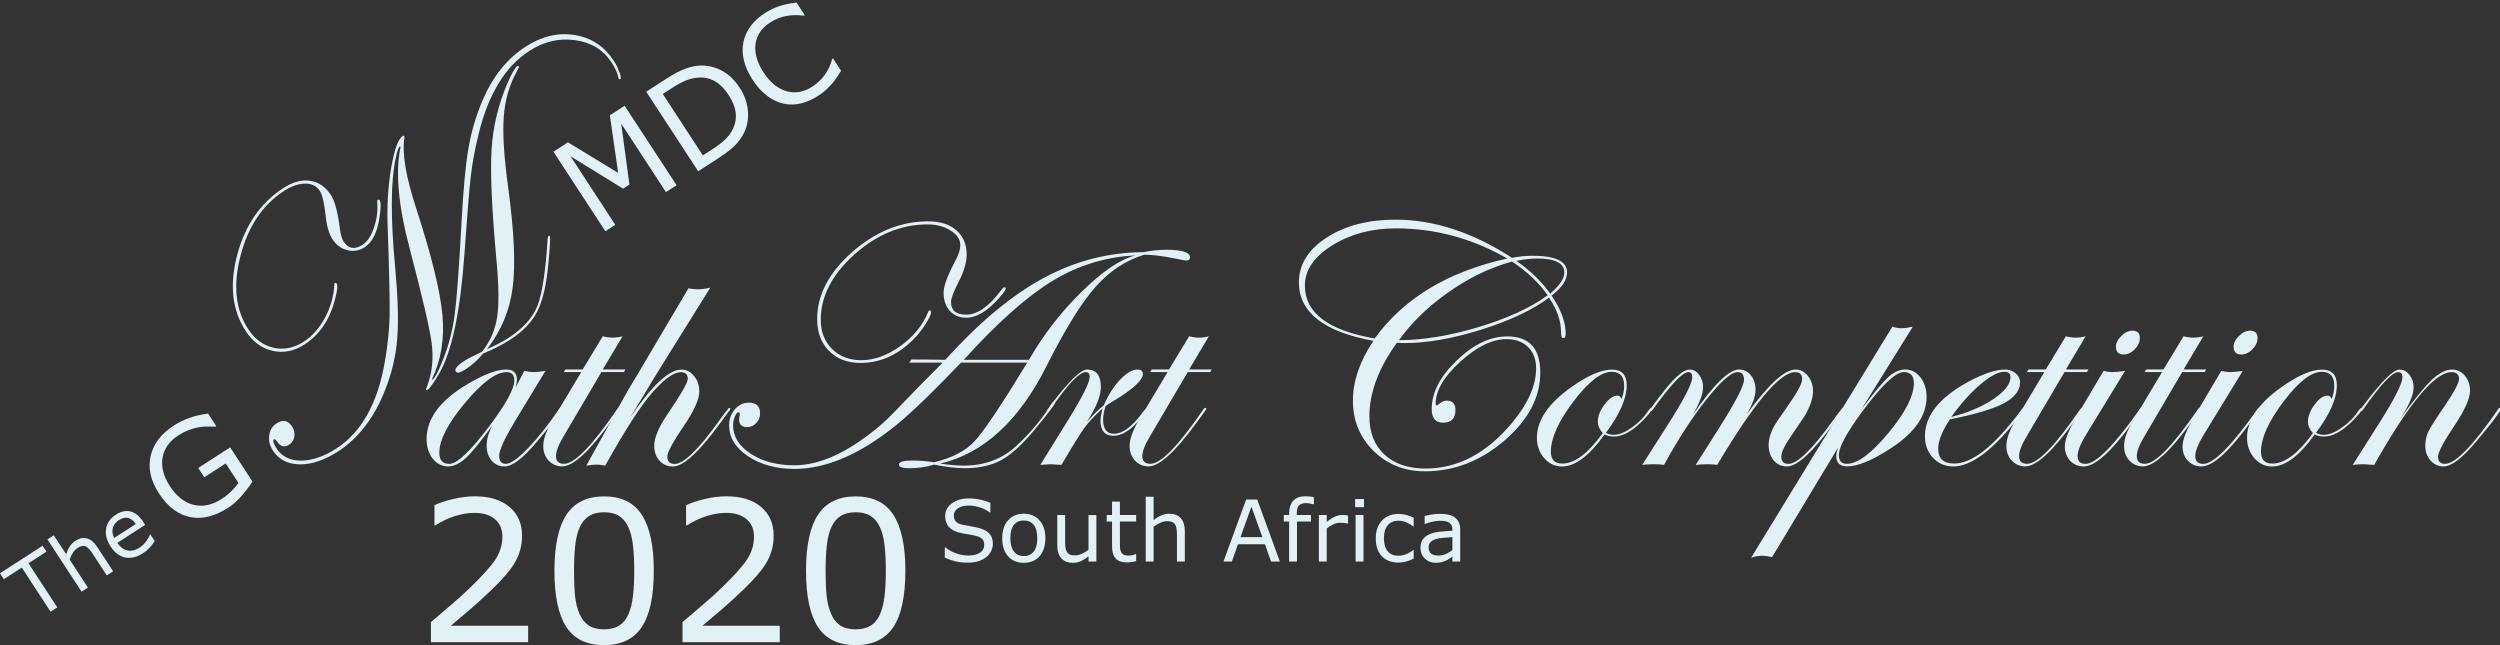 <?xml version="1.0" encoding="UTF-8" standalone="no"?>
<svg
   xmlns:dc="http://purl.org/dc/elements/1.1/"
   xmlns:cc="http://creativecommons.org/ns#"
   xmlns:rdf="http://www.w3.org/1999/02/22-rdf-syntax-ns#"
   xmlns:svg="http://www.w3.org/2000/svg"
   xmlns="http://www.w3.org/2000/svg"
   xmlns:sodipodi="http://sodipodi.sourceforge.net/DTD/sodipodi-0.dtd"
   xmlns:inkscape="http://www.inkscape.org/namespaces/inkscape"
   width="68.993mm"
   height="17.804mm"
   version="1.1"
   viewBox="0 0 68.993 17.804"
   id="svg102"
   sodipodi:docname="logo.svg"
   inkscape:version="0.92.3 (2405546, 2018-03-11)">
  <rect x="0" y="0" width="68.993" height="17.804" fill="#333333" stroke="none"/>
  <defs
     id="defs106" />
  <sodipodi:namedview
     pagecolor="#ffffff"
     bordercolor="#666666"
     borderopacity="1"
     objecttolerance="10"
     gridtolerance="10"
     guidetolerance="10"
     inkscape:pageopacity="0"
     inkscape:pageshadow="2"
     inkscape:window-width="1920"
     inkscape:window-height="1051"
     id="namedview104"
     showgrid="false"
     inkscape:zoom="1.3000414"
     inkscape:cx="36.537299"
     inkscape:cy="33.645356"
     inkscape:window-x="-9"
     inkscape:window-y="-9"
     inkscape:window-maximized="1"
     inkscape:current-layer="svg102" />
  <g
     transform="translate(-18.891 -14.1)"
     id="g100"
     style="fill:#e2f1f6;fill-opacity:1">
    <g
       transform="matrix(.896 0 0 .891 2.387 2.426)"
       style="fill:#e2f1f6;fill-opacity:1"
       id="g10">
      <path
         d="m19.851 30.188-0.554 0.36 0.887 1.367-0.206 0.134-0.887-1.367-0.554 0.36-0.119-0.183 1.313-0.853z"
         style="dominant-baseline:auto;fill:#e2f1f6;font-feature-settings:normal;font-variant-alternates:normal;font-variant-caps:normal;font-variant-ligatures:normal;font-variant-numeric:normal;font-variant-position:normal;shape-padding:0;text-decoration-color:#000000;text-decoration-line:none;text-decoration-style:solid;text-indent:0;text-orientation:mixed;text-transform:none;white-space:normal;fill-opacity:1"
         id="path2" />
      <path
         d="m21.905 30.797-0.196 0.127-0.43-0.662q-0.052-0.08-0.107-0.144-0.055-0.065-0.106-0.088-0.054-0.027-0.117-0.016-0.063 0.01-0.141 0.061-0.08 0.052-0.142 0.148-0.062 0.096-0.102 0.21l0.564 0.868-0.196 0.127-1.052-1.619 0.196-0.127 0.381 0.586q0.042-0.135 0.112-0.242 0.07-0.106 0.173-0.173 0.188-0.122 0.361-0.073 0.173 0.049 0.311 0.263z"
         style="dominant-baseline:auto;fill:#e2f1f6;font-feature-settings:normal;font-variant-alternates:normal;font-variant-caps:normal;font-variant-ligatures:normal;font-variant-numeric:normal;font-variant-position:normal;shape-padding:0;text-decoration-color:#000000;text-decoration-line:none;text-decoration-style:solid;text-indent:0;text-orientation:mixed;text-transform:none;white-space:normal;fill-opacity:1"
         id="path4" />
      <path
         d="m22.891 29.359-0.857 0.556q0.07 0.107 0.154 0.166 0.084 0.058 0.173 0.073 0.087 0.015 0.177-0.008 0.091-0.024 0.181-0.082 0.119-0.077 0.208-0.202 0.09-0.126 0.111-0.205l0.01-0.007 0.139 0.213q-0.072 0.106-0.157 0.201-0.085 0.095-0.198 0.169-0.289 0.188-0.553 0.137-0.264-0.052-0.452-0.34-0.185-0.285-0.139-0.553 0.047-0.269 0.301-0.434 0.235-0.153 0.451-0.098 0.217 0.054 0.381 0.307zm-0.288-0.026q-0.101-0.153-0.233-0.188-0.131-0.035-0.287 0.066-0.157 0.102-0.191 0.256-0.032 0.153 0.044 0.298z"
         style="dominant-baseline:auto;fill:#e2f1f6;font-feature-settings:normal;font-variant-alternates:normal;font-variant-caps:normal;font-variant-ligatures:normal;font-variant-numeric:normal;font-variant-position:normal;shape-padding:0;text-decoration-color:#000000;text-decoration-line:none;text-decoration-style:solid;text-indent:0;text-orientation:mixed;text-transform:none;white-space:normal;fill-opacity:1"
         id="path6" />
      <path
         d="m26.195 28.016q-0.142 0.224-0.336 0.449-0.194 0.223-0.417 0.368-0.288 0.187-0.579 0.263-0.291 0.076-0.563 0.027-0.275-0.05-0.523-0.23-0.249-0.181-0.459-0.504-0.384-0.591-0.261-1.155 0.123-0.567 0.726-0.958 0.21-0.136 0.462-0.227 0.252-0.093 0.584-0.137l0.252 0.389-0.03 0.019q-0.077-0.006-0.217-0.007-0.14-0.001-0.262 0.017-0.147 0.023-0.315 0.084-0.166 0.059-0.35 0.178-0.414 0.269-0.482 0.692-0.068 0.42 0.226 0.874 0.31 0.478 0.735 0.581 0.423 0.101 0.857-0.18 0.159-0.103 0.296-0.237 0.138-0.135 0.225-0.262l-0.392-0.604-0.66 0.429-0.187-0.288 0.984-0.639z"
         style="dominant-baseline:auto;fill:#e2f1f6;font-feature-settings:normal;font-variant-alternates:normal;font-variant-caps:normal;font-variant-ligatures:normal;font-variant-numeric:normal;font-variant-position:normal;shape-padding:0;text-decoration-color:#000000;text-decoration-line:none;text-decoration-style:solid;text-indent:0;text-orientation:mixed;text-transform:none;white-space:normal;fill-opacity:1"
         id="path8" />
    </g>
    <g
       transform="matrix(.896 0 0 .891 3.446 1.373)"
       style="fill:#e2f1f6;fill-opacity:1"
       id="g18">
      <path
         d="m38.077 20.021-0.328 0.213-1.378-2.122 0.253 1.889-0.195 0.127-1.618-1.003 1.378 2.122-0.306 0.199-1.6-2.463 0.447-0.29 1.547 0.945-0.255-1.784 0.455-0.295z"
         style="dominant-baseline:auto;fill:#e2f1f6;font-feature-settings:normal;font-variant-alternates:normal;font-variant-caps:normal;font-variant-ligatures:normal;font-variant-numeric:normal;font-variant-position:normal;shape-padding:0;text-decoration-color:#000000;text-decoration-line:none;text-decoration-style:solid;text-indent:0;text-orientation:mixed;text-transform:none;white-space:normal;fill-opacity:1"
         id="path12" />
      <path
         d="m40.025 17.008q0.218 0.336 0.248 0.704 0.032 0.367-0.114 0.676-0.101 0.214-0.279 0.395-0.177 0.181-0.516 0.401l-0.622 0.404-1.6-2.463 0.615-0.4q0.361-0.234 0.607-0.319 0.247-0.087 0.453-0.092 0.354-0.006 0.664 0.164 0.31 0.17 0.543 0.529zm-0.346 0.217q-0.188-0.289-0.418-0.422-0.23-0.133-0.504-0.117-0.199 0.012-0.383 0.087-0.185 0.073-0.414 0.222l-0.308 0.2 1.234 1.901 0.308-0.2q0.237-0.154 0.389-0.302 0.154-0.15 0.24-0.34 0.107-0.237 0.074-0.488-0.032-0.252-0.219-0.54z"
         style="dominant-baseline:auto;fill:#e2f1f6;font-feature-settings:normal;font-variant-alternates:normal;font-variant-caps:normal;font-variant-ligatures:normal;font-variant-numeric:normal;font-variant-position:normal;shape-padding:0;text-decoration-color:#000000;text-decoration-line:none;text-decoration-style:solid;text-indent:0;text-orientation:mixed;text-transform:none;white-space:normal;fill-opacity:1"
         id="path14" />
      <path
         d="m43.143 16.477q-0.065 0.099-0.117 0.182-0.05 0.082-0.145 0.197-0.081 0.097-0.186 0.196-0.102 0.099-0.245 0.192-0.268 0.174-0.536 0.242-0.268 0.066-0.534 0.011-0.261-0.054-0.507-0.238-0.247-0.185-0.456-0.506-0.198-0.304-0.267-0.6-0.07-0.296-0.015-0.566 0.053-0.263 0.22-0.491 0.169-0.229 0.44-0.406 0.199-0.129 0.427-0.209 0.23-0.081 0.55-0.117l0.252 0.389-0.025 0.016q-0.314-0.038-0.565 0.014-0.251 0.052-0.479 0.2-0.187 0.121-0.298 0.28-0.11 0.156-0.145 0.36-0.034 0.198 0.025 0.43 0.06 0.229 0.221 0.478 0.169 0.26 0.36 0.402 0.193 0.141 0.38 0.186 0.195 0.047 0.388 0.007 0.193-0.043 0.365-0.155 0.237-0.154 0.391-0.369 0.154-0.215 0.229-0.495l0.023-0.015z"
         style="dominant-baseline:auto;fill:#e2f1f6;font-feature-settings:normal;font-variant-alternates:normal;font-variant-caps:normal;font-variant-ligatures:normal;font-variant-numeric:normal;font-variant-position:normal;shape-padding:0;text-decoration-color:#000000;text-decoration-line:none;text-decoration-style:solid;text-indent:0;text-orientation:mixed;text-transform:none;white-space:normal;fill-opacity:1"
         id="path16" />
    </g>
    <path
       d="m33.467 31.822h-2.684v-0.554q0.28-0.238 0.559-0.477 0.282-0.238 0.524-0.474 0.511-0.493 0.7-0.781 0.189-0.291 0.189-0.628 0-0.307-0.205-0.479-0.202-0.175-0.567-0.175-0.242 0-0.524 0.085-0.282 0.085-0.551 0.26h-0.027v-0.556q0.189-0.093 0.503-0.169 0.317-0.077 0.612-0.077 0.61 0 0.956 0.294 0.346 0.291 0.346 0.792 0 0.225-0.059 0.421-0.056 0.193-0.168 0.368-0.104 0.164-0.245 0.323-0.138 0.159-0.338 0.352-0.285 0.278-0.588 0.54-0.304 0.26-0.567 0.482h2.133z"
       style="dominant-baseline:auto;fill:#e2f1f6;font-feature-settings:normal;font-variant-alternates:normal;font-variant-caps:normal;font-variant-ligatures:normal;font-variant-numeric:normal;font-variant-position:normal;shape-padding:0;text-decoration-color:#000000;text-decoration-line:none;text-decoration-style:solid;text-indent:0;text-orientation:mixed;text-transform:none;white-space:normal;fill-opacity:1"
       id="path20" />
    <path
       d="m36.934 29.849q0 1.062-0.335 1.56-0.333 0.495-1.036 0.495-0.714 0-1.044-0.503-0.327-0.503-0.327-1.547 0-1.051 0.333-1.552 0.333-0.503 1.038-0.503 0.714 0 1.041 0.511 0.33 0.508 0.33 1.539zm-0.7 1.202q0.093-0.215 0.125-0.503 0.035-0.291 0.035-0.699 0-0.403-0.035-0.699-0.032-0.297-0.128-0.503-0.093-0.204-0.256-0.307-0.16-0.103-0.413-0.103-0.25 0-0.415 0.103-0.162 0.103-0.258 0.313-0.091 0.196-0.125 0.511-0.032 0.315-0.032 0.691 0 0.413 0.029 0.691t0.125 0.498q0.088 0.207 0.248 0.315 0.162 0.109 0.429 0.109 0.25 0 0.415-0.103 0.165-0.103 0.256-0.313z"
       style="dominant-baseline:auto;fill:#e2f1f6;font-feature-settings:normal;font-variant-alternates:normal;font-variant-caps:normal;font-variant-ligatures:normal;font-variant-numeric:normal;font-variant-position:normal;shape-padding:0;text-decoration-color:#000000;text-decoration-line:none;text-decoration-style:solid;text-indent:0;text-orientation:mixed;text-transform:none;white-space:normal;fill-opacity:1"
       id="path22" />
    <path
       d="m40.411 31.822h-2.684v-0.554q0.28-0.238 0.559-0.477 0.282-0.238 0.524-0.474 0.511-0.493 0.7-0.781 0.189-0.291 0.189-0.628 0-0.307-0.205-0.479-0.202-0.175-0.567-0.175-0.242 0-0.524 0.085-0.282 0.085-0.551 0.26h-0.027v-0.556q0.189-0.093 0.503-0.169 0.317-0.077 0.612-0.077 0.61 0 0.956 0.294 0.346 0.291 0.346 0.792 0 0.225-0.059 0.421-0.056 0.193-0.168 0.368-0.104 0.164-0.245 0.323-0.138 0.159-0.338 0.352-0.285 0.278-0.588 0.54-0.304 0.26-0.567 0.482h2.133z"
       style="dominant-baseline:auto;fill:#e2f1f6;font-feature-settings:normal;font-variant-alternates:normal;font-variant-caps:normal;font-variant-ligatures:normal;font-variant-numeric:normal;font-variant-position:normal;shape-padding:0;text-decoration-color:#000000;text-decoration-line:none;text-decoration-style:solid;text-indent:0;text-orientation:mixed;text-transform:none;white-space:normal;fill-opacity:1"
       id="path24" />
    <path
       d="m43.877 29.849q0 1.062-0.335 1.56-0.333 0.495-1.036 0.495-0.714 0-1.044-0.503-0.327-0.503-0.327-1.547 0-1.051 0.333-1.552 0.333-0.503 1.038-0.503 0.714 0 1.041 0.511 0.33 0.508 0.33 1.539zm-0.7 1.202q0.093-0.215 0.125-0.503 0.035-0.291 0.035-0.699 0-0.403-0.035-0.699-0.032-0.297-0.128-0.503-0.093-0.204-0.256-0.307-0.16-0.103-0.413-0.103-0.25 0-0.415 0.103-0.162 0.103-0.258 0.313-0.091 0.196-0.125 0.511-0.032 0.315-0.032 0.691 0 0.413 0.029 0.691 0.029 0.278 0.125 0.498 0.088 0.207 0.248 0.315 0.162 0.109 0.429 0.109 0.25 0 0.415-0.103 0.165-0.103 0.256-0.313z"
       style="dominant-baseline:auto;fill:#e2f1f6;font-feature-settings:normal;font-variant-alternates:normal;font-variant-caps:normal;font-variant-ligatures:normal;font-variant-numeric:normal;font-variant-position:normal;shape-padding:0;text-decoration-color:#000000;text-decoration-line:none;text-decoration-style:solid;text-indent:0;text-orientation:mixed;text-transform:none;white-space:normal;fill-opacity:1"
       id="path26" />
    <g
       transform="matrix(.778 0 0 .774 15.224 4.862)"
       style="fill:#e2f1f6;fill-opacity:1"
       id="g50">
      <path
         d="m39.932 31.326q0 0.129-0.061 0.255-0.059 0.126-0.168 0.214-0.119 0.095-0.278 0.149-0.157 0.053-0.38 0.053-0.239 0-0.431-0.045-0.19-0.045-0.388-0.132v-0.368h0.021q0.168 0.14 0.388 0.215 0.22 0.076 0.413 0.076 0.273 0 0.425-0.102 0.153-0.102 0.153-0.273 0-0.147-0.073-0.217-0.071-0.07-0.218-0.108-0.111-0.03-0.242-0.049-0.129-0.019-0.275-0.049-0.294-0.062-0.437-0.212-0.141-0.151-0.141-0.394 0-0.278 0.235-0.454 0.235-0.178 0.596-0.178 0.233 0 0.428 0.045 0.195 0.045 0.345 0.11v0.348h-0.021q-0.126-0.107-0.333-0.177-0.205-0.071-0.42-0.071-0.236 0-0.38 0.098-0.143 0.098-0.143 0.252 0 0.138 0.071 0.217 0.071 0.079 0.251 0.12 0.095 0.021 0.27 0.05 0.175 0.03 0.297 0.061 0.247 0.065 0.371 0.198 0.125 0.132 0.125 0.37z"
         style="dominant-baseline:auto;fill:#e2f1f6;font-feature-settings:normal;font-variant-alternates:normal;font-variant-caps:normal;font-variant-ligatures:normal;font-variant-numeric:normal;font-variant-position:normal;shape-padding:0;text-decoration-color:#000000;text-decoration-line:none;text-decoration-style:solid;text-indent:0;text-orientation:mixed;text-transform:none;white-space:normal;fill-opacity:1"
         id="path28" />
      <path
         d="m41.795 31.128q0 0.405-0.208 0.64-0.208 0.235-0.557 0.235-0.352 0-0.56-0.235-0.206-0.235-0.206-0.64 0-0.405 0.206-0.64 0.208-0.236 0.56-0.236 0.349 0 0.557 0.236 0.208 0.235 0.208 0.64zm-0.288 0q0-0.322-0.126-0.478-0.126-0.157-0.35-0.157-0.227 0-0.353 0.157-0.125 0.156-0.125 0.478 0 0.312 0.126 0.474 0.126 0.16 0.352 0.16 0.223 0 0.349-0.159 0.128-0.16 0.128-0.475z"
         style="dominant-baseline:auto;fill:#e2f1f6;font-feature-settings:normal;font-variant-alternates:normal;font-variant-caps:normal;font-variant-ligatures:normal;font-variant-numeric:normal;font-variant-position:normal;shape-padding:0;text-decoration-color:#000000;text-decoration-line:none;text-decoration-style:solid;text-indent:0;text-orientation:mixed;text-transform:none;white-space:normal;fill-opacity:1"
         id="path30" />
      <path
         d="m43.604 31.957h-0.279v-0.184q-0.141 0.111-0.27 0.171-0.129 0.059-0.285 0.059-0.261 0-0.407-0.159-0.146-0.16-0.146-0.469v-1.077h0.279v0.945q0 0.126 0.012 0.217 0.012 0.089 0.05 0.153 0.04 0.065 0.104 0.095 0.064 0.03 0.186 0.03 0.108 0 0.236-0.056 0.129-0.056 0.241-0.144v-1.239h0.279z"
         style="dominant-baseline:auto;fill:#e2f1f6;font-feature-settings:normal;font-variant-alternates:normal;font-variant-caps:normal;font-variant-ligatures:normal;font-variant-numeric:normal;font-variant-position:normal;shape-padding:0;text-decoration-color:#000000;text-decoration-line:none;text-decoration-style:solid;text-indent:0;text-orientation:mixed;text-transform:none;white-space:normal;fill-opacity:1"
         id="path32" />
      <path
         d="m45.015 31.942q-0.079 0.021-0.172 0.034-0.092 0.013-0.165 0.013-0.254 0-0.386-0.137-0.132-0.137-0.132-0.438v-0.882h-0.189v-0.235h0.189v-0.477h0.279v0.477h0.576v0.235h-0.576v0.756q0 0.131 0.006 0.205 0.006 0.073 0.042 0.137 0.033 0.059 0.089 0.088 0.058 0.027 0.175 0.027 0.068 0 0.143-0.019 0.074-0.021 0.107-0.034h0.015z"
         style="dominant-baseline:auto;fill:#e2f1f6;font-feature-settings:normal;font-variant-alternates:normal;font-variant-caps:normal;font-variant-ligatures:normal;font-variant-numeric:normal;font-variant-position:normal;shape-padding:0;text-decoration-color:#000000;text-decoration-line:none;text-decoration-style:solid;text-indent:0;text-orientation:mixed;text-transform:none;white-space:normal;fill-opacity:1"
         id="path34" />
      <path
         d="m46.741 31.957h-0.279v-0.945q0-0.114-0.013-0.214-0.013-0.101-0.049-0.157-0.037-0.062-0.107-0.092-0.07-0.031-0.181-0.031-0.114 0-0.239 0.056-0.125 0.056-0.239 0.144v1.239h-0.279v-2.311h0.279v0.836q0.131-0.108 0.27-0.169 0.14-0.061 0.287-0.061 0.269 0 0.41 0.162 0.141 0.162 0.141 0.466z"
         style="dominant-baseline:auto;fill:#e2f1f6;font-feature-settings:normal;font-variant-alternates:normal;font-variant-caps:normal;font-variant-ligatures:normal;font-variant-numeric:normal;font-variant-position:normal;shape-padding:0;text-decoration-color:#000000;text-decoration-line:none;text-decoration-style:solid;text-indent:0;text-orientation:mixed;text-transform:none;white-space:normal;fill-opacity:1"
         id="path36" />
      <path
         d="m50.113 31.957h-0.313l-0.217-0.616h-0.956l-0.217 0.616h-0.298l0.805-2.211h0.392zm-0.621-0.869-0.388-1.086-0.389 1.086z"
         style="dominant-baseline:auto;fill:#e2f1f6;font-feature-settings:normal;font-variant-alternates:normal;font-variant-caps:normal;font-variant-ligatures:normal;font-variant-numeric:normal;font-variant-position:normal;shape-padding:0;text-decoration-color:#000000;text-decoration-line:none;text-decoration-style:solid;text-indent:0;text-orientation:mixed;text-transform:none;white-space:normal;fill-opacity:1"
         id="path38" />
      <path
         d="m51.319 29.916h-0.015q-0.046-0.013-0.12-0.027-0.074-0.015-0.131-0.015-0.18 0-0.261 0.08-0.08 0.079-0.08 0.287v0.056h0.503v0.235h-0.495v1.424h-0.279v-1.424h-0.189v-0.235h0.189v-0.055q0-0.296 0.147-0.453 0.147-0.159 0.425-0.159 0.094 0 0.168 0.009 0.076 0.009 0.138 0.021z"
         style="dominant-baseline:auto;fill:#e2f1f6;font-feature-settings:normal;font-variant-alternates:normal;font-variant-caps:normal;font-variant-ligatures:normal;font-variant-numeric:normal;font-variant-position:normal;shape-padding:0;text-decoration-color:#000000;text-decoration-line:none;text-decoration-style:solid;text-indent:0;text-orientation:mixed;text-transform:none;white-space:normal;fill-opacity:1"
         id="path40" />
      <path
         d="m52.531 30.602h-0.015q-0.062-0.015-0.122-0.021-0.058-0.007-0.138-0.007-0.129 0-0.249 0.058-0.12 0.056-0.232 0.147v1.178h-0.279v-1.659h0.279v0.245q0.166-0.134 0.293-0.189 0.128-0.056 0.26-0.056 0.073 0 0.105 0.004 0.033 3e-3 0.098 0.013z"
         style="dominant-baseline:auto;fill:#e2f1f6;font-feature-settings:normal;font-variant-alternates:normal;font-variant-caps:normal;font-variant-ligatures:normal;font-variant-numeric:normal;font-variant-position:normal;shape-padding:0;text-decoration-color:#000000;text-decoration-line:none;text-decoration-style:solid;text-indent:0;text-orientation:mixed;text-transform:none;white-space:normal;fill-opacity:1"
         id="path42" />
      <path
         d="m53.097 30.02h-0.315v-0.29h0.315zm-0.018 1.937h-0.279v-1.659h0.279z"
         style="dominant-baseline:auto;fill:#e2f1f6;font-feature-settings:normal;font-variant-alternates:normal;font-variant-caps:normal;font-variant-ligatures:normal;font-variant-numeric:normal;font-variant-position:normal;shape-padding:0;text-decoration-color:#000000;text-decoration-line:none;text-decoration-style:solid;text-indent:0;text-orientation:mixed;text-transform:none;white-space:normal;fill-opacity:1"
         id="path44" />
      <path
         d="m54.861 31.853q-0.14 0.067-0.266 0.104-0.125 0.037-0.266 0.037-0.18 0-0.33-0.052-0.15-0.053-0.257-0.16-0.108-0.107-0.168-0.27-0.059-0.163-0.059-0.382 0-0.407 0.223-0.639 0.224-0.232 0.591-0.232 0.143 0 0.279 0.04 0.138 0.04 0.252 0.098v0.31h-0.015q-0.128-0.1-0.264-0.153-0.135-0.053-0.264-0.053-0.238 0-0.376 0.16-0.137 0.159-0.137 0.468 0 0.3 0.134 0.462 0.135 0.16 0.379 0.16 0.085 0 0.172-0.022 0.088-0.022 0.157-0.058 0.061-0.031 0.114-0.065 0.053-0.036 0.085-0.061h0.015z"
         style="dominant-baseline:auto;fill:#e2f1f6;font-feature-settings:normal;font-variant-alternates:normal;font-variant-caps:normal;font-variant-ligatures:normal;font-variant-numeric:normal;font-variant-position:normal;shape-padding:0;text-decoration-color:#000000;text-decoration-line:none;text-decoration-style:solid;text-indent:0;text-orientation:mixed;text-transform:none;white-space:normal;fill-opacity:1"
         id="path46" />
      <path
         d="m56.51 31.957h-0.278v-0.177q-0.037 0.025-0.101 0.071-0.062 0.045-0.122 0.071-0.07 0.034-0.16 0.056-0.091 0.024-0.212 0.024-0.224 0-0.38-0.149-0.156-0.149-0.156-0.379 0-0.189 0.08-0.304 0.082-0.117 0.232-0.184 0.151-0.067 0.364-0.091 0.212-0.024 0.456-0.036v-0.043q0-0.095-0.034-0.157-0.033-0.062-0.095-0.098-0.059-0.034-0.143-0.046-0.083-0.012-0.174-0.012-0.11 0-0.245 0.03-0.135 0.028-0.279 0.083h-0.015v-0.284q0.082-0.022 0.236-0.049 0.154-0.027 0.304-0.027 0.175 0 0.304 0.03 0.131 0.028 0.226 0.098 0.094 0.068 0.143 0.177 0.049 0.108 0.049 0.269zm-0.278-0.408v-0.462q-0.128 0.007-0.301 0.022-0.172 0.015-0.273 0.043-0.12 0.034-0.195 0.107-0.074 0.071-0.074 0.198 0 0.143 0.086 0.215 0.086 0.071 0.263 0.071 0.147 0 0.269-0.056 0.122-0.058 0.226-0.138z"
         style="dominant-baseline:auto;fill:#e2f1f6;font-feature-settings:normal;font-variant-alternates:normal;font-variant-caps:normal;font-variant-ligatures:normal;font-variant-numeric:normal;font-variant-position:normal;shape-padding:0;text-decoration-color:#000000;text-decoration-line:none;text-decoration-style:solid;text-indent:0;text-orientation:mixed;text-transform:none;white-space:normal;fill-opacity:1"
         id="path48" />
    </g>
    <flowRoot
       transform="matrix(.265 0 0 .263 -.017 .138)"
       style="dominant-baseline:auto;fill:#e2f1f6;font-family:sans-serif;font-feature-settings:normal;font-size:24.189px;font-variant-alternates:normal;font-variant-caps:normal;font-variant-ligatures:normal;font-variant-numeric:normal;font-variant-position:normal;letter-spacing:0px;line-height:1.25;shape-padding:0;stroke-width:0.605;text-decoration-color:#000000;text-decoration-line:none;text-decoration-style:solid;text-indent:0;text-orientation:mixed;text-transform:none;white-space:normal;word-spacing:0px;fill-opacity:1"
       xml:space="preserve"
       id="flowRoot58"><flowRegion
         style="fill:#e2f1f6;fill-opacity:1"
         id="flowRegion54"><rect
           x="-307.15"
           y="-176.79"
           width="603.25"
           height="227.6"
           style="fill:#e2f1f6;fill-opacity:1"
           id="rect52" /></flowRegion><flowPara
         id="flowPara56" /></flowRoot>    <g
       transform="matrix(.402 0 0 .4 17.536 -32.115)"
       style="dominant-baseline:auto;fill:#e2f1f6;font-feature-settings:normal;font-variant-alternates:normal;font-variant-caps:normal;font-variant-ligatures:normal;font-variant-numeric:normal;font-variant-position:normal;shape-padding:0;stroke-width:0.605;text-decoration-color:#000000;text-decoration-line:none;text-decoration-style:solid;text-indent:0;text-orientation:mixed;text-transform:none;white-space:normal;fill-opacity:1"
       aria-label="athArt Competition "
       id="g94">
      <path
         d="m41.928 143.75q0 0.248-1.724 2.291-1.394 1.677-2.197 1.677-0.543 0-0.886-0.402-0.343-0.413-0.343-1.028 0-0.638 0.378-1.382-1.181 1.654-1.807 2.232t-1.217 0.579q-0.626 0-1.051-0.531-0.425-0.543-0.425-1.358 0-2.268 3.201-4.016 1.405-0.78 2.268-0.78 0.732 0 0.732 0.709 0 0.201-0.094 0.531l0.602-1.146q0.354 0.083 0.626 0.083 0.319 0 0.827-0.083l-2.091 3.461q-1.087 1.819-1.087 2.398 0 0.555 0.461 0.555 0.472 0 1.512-1.075 1.039-1.087 2.114-2.669 0.071-0.118 0.13-0.118 0.071 0 0.071 0.071zm-3.248-1.961q0-0.579-0.532-0.579-1.087 0-2.858 2.126-1.76 2.126-1.76 3.437 0 0.768 0.685 0.768 0.815 0 2.823-2.705 1.642-2.22 1.642-3.047z"
         style="fill:#e2f1f6;fill-opacity:1"
         id="path60" />
      <path
         d="m46.298 141.03-0.094 0.177h-1.547l-2.634 4.5q-0.484 0.815-0.484 1.299 0 0.531 0.555 0.531 1.075 0 3.626-3.744 0.083-0.118 0.142-0.118 0.071 0 0.071 0.071-0.012 0.035-0.118 0.189l-0.508 0.697q-2.22 3.083-3.343 3.083-0.555 0-0.933-0.402-0.366-0.402-0.366-1.004 0-0.709 0.626-1.772l1.984-3.331h-1.205l0.118-0.177h1.181l1.382-2.291q0.354 0.095 0.673 0.095 0.331 0 0.685-0.095l-1.358 2.291z"
         style="fill:#e2f1f6;fill-opacity:1"
         id="path62" />
      <path
         d="m53.503 143.73q0 0.095-0.118 0.213l-0.508 0.697q-2.22 3.083-3.307 3.083-0.567 0-0.933-0.402-0.354-0.413-0.354-1.028 0-0.827 0.898-2.161 1.405-2.067 1.405-2.457 0-0.461-0.484-0.461-0.709 0-1.937 1.394-1.181 1.335-3.248 5.055-0.354-0.071-0.602-0.071-0.26 0-0.697 0.071l1.736-3.142q0.354-0.673 1.087-1.984 0.39-0.638 2.398-4.063l1.795-3.047q0.354 0.071 0.602 0.071 0.472 0 0.898-0.118-1.228 1.972-3.662 5.906-0.071 0.118-1.831 3.047 2.22-3.295 3.508-3.295 0.508 0 0.862 0.437 0.366 0.437 0.366 1.063 0 0.815-1.039 2.35-1.157 1.713-1.157 2.15 0 0.508 0.508 0.508 0.921 0 3.047-2.976l0.366-0.508 0.213-0.26q0.059-0.118 0.142-0.118 0.047 0 0.047 0.047z"
         style="fill:#e2f1f6;fill-opacity:1"
         id="path64" />
      <path
         d="m72.413 135.45q0 0.13-0.437 0.626-1.205 1.382-2.28 1.382-0.685 0-1.122-0.472-0.425-0.484-0.425-1.264 0-0.661 0.78-2.138 0.366-0.685 0.366-1.134 0-0.591-0.661-1.004-0.65-0.425-1.595-0.425-2.705 0-5.02 2.079-2.303 2.079-2.303 4.5 0 1.228 0.768 2.008 0.78 0.78 2.008 0.78 1.335 0 2.681-0.969 1.358-0.98 1.913-2.35 0.035-0.118 0.094-0.118 0.106 0 0.106 0.118 0 0.248-0.413 0.886-0.413 0.626-0.85 1.051-1.595 1.571-3.579 1.571-1.347 0-2.162-0.827-0.815-0.827-0.815-2.197 0-2.492 2.398-4.618 2.409-2.126 5.221-2.126 1.24 0 1.937 0.614 0.709 0.614 0.709 1.689 0 0.803-0.567 1.902-0.508 1.004-0.508 1.358 0 0.874 1.039 0.874 1.181 0 2.445-1.748 0.106-0.142 0.177-0.142 0.094 0 0.094 0.095zm12.65-2.15q0 0.213-0.248 0.213-0.106 0-0.791-0.142-1.264-0.26-2.102-0.26-1.902 0.579-3.366 2.244-1.453 1.665-3.319 5.398-2.858 5.728-7.323 6.768 0.933 0.142 1.618 0.142 2.173 0 3.65-1.394 1.429-1.347 2.374-2.858 0.106-0.165 0.165-0.165 0.071 0 0.083 0.047 0 0.177-1.358 1.831-1.264 1.547-2.303 2.138-1.039 0.579-2.539 0.579-0.862 0-2.102-0.248-0.756 0.248-1.736 0.248-0.685 0-0.685-0.248 0-0.283 0.921-0.283 0.65 0 1.5 0.118 1.831-0.437 2.764-1.441 0.945-1.004 3.626-5.433h-4.547q-2.894 3.047-4.476 4.335-3.697 3-6.969 3-1.866 0-3.177-0.874-1.299-0.874-1.299-2.126 0-0.65 0.39-1.11 0.402-0.461 0.969-0.461 0.768 0 0.768 0.744 0 0.39-0.272 0.673-0.26 0.272-0.614 0.272-0.555 0-0.555-0.532l0.024-0.236q0.024-0.047 0.024-0.13 0-0.118-0.106-0.118-0.118 0-0.236 0.295-0.118 0.295-0.118 0.602 0 1.157 1.217 1.961 1.217 0.791 2.988 0.791 2.539 0 5.587-2.492 0.697-0.555 1.547-1.465 1.689-1.772 2.693-2.764l0.354-0.366h-2.291l0.142-0.213q1.134 0 2.327 0.024 3.461-3.85 6.709-5.622 3.26-1.784 6.886-1.807 0.839-0.165 1.571-0.165 1.642 0 1.642 0.531zm-3.744-0.142q-3.083 0.154-5.717 1.772t-6.071 5.433h4.476q1.512-2.634 3.65-4.724 2.102-2.079 3.662-2.48z"
         style="fill:#e2f1f6;fill-opacity:1"
         id="path66" />
      <path
         d="m82.216 143.75q0 0.095-0.709 0.862-0.898 0.992-1.689 0.992-0.898 0-0.898-1.039 0-0.331 0.142-0.839-0.744 0.65-1.217 1.287-0.461 0.638-1.606 2.599-0.626-0.047-0.732-0.047-0.047 0-0.72 0.047l1.937-3.142q1.453-2.362 1.453-2.929 0-0.331-0.272-0.331-0.661 0-2.398 2.539-0.106 0.165-0.189 0.165-0.047-0.012-0.047-0.071 0.012-0.059 0.047-0.095l0.213-0.295q1.819-2.421 2.469-2.421 0.945 0 0.945 1.217 0 0.909-0.969 2.409 0.614-0.709 1.169-1.157 0.449-1.051 1.11-1.76 0.673-0.709 1.205-0.709 0.366 0 0.366 0.319 0 0.567-1.642 1.618-0.26 0.165-0.78 0.484l-0.142 0.118q-0.165 0.543-0.165 0.898 0 0.992 0.744 0.992 0.921 0 2.008-1.524 0.236-0.26 0.295-0.26 0.071 0 0.071 0.071z"
         style="fill:#e2f1f6;fill-opacity:1"
         id="path68" />
      <path
         d="m86.551 141.03-0.094 0.177h-1.547l-2.634 4.5q-0.484 0.815-0.484 1.299 0 0.531 0.555 0.531 1.075 0 3.626-3.744 0.083-0.118 0.142-0.118 0.071 0 0.071 0.071-0.012 0.035-0.118 0.189l-0.508 0.697q-2.22 3.083-3.343 3.083-0.555 0-0.933-0.402-0.366-0.402-0.366-1.004 0-0.709 0.626-1.772l1.984-3.331h-1.205l0.118-0.177h1.181l1.382-2.291q0.354 0.095 0.673 0.095 0.331 0 0.685-0.095l-1.358 2.291z"
         style="fill:#e2f1f6;fill-opacity:1"
         id="path70" />
      <path
         d="m110.95 134.34q0 0.768-1.063 1.595 0.969 1.429 0.969 2.634 0 0.295-0.177 0.295-0.142 0-0.142-0.39 0-1.181-0.827-2.398-1.713 1.276-4.665 2.209-2.941 0.921-5.221 0.921-0.319 0-0.555-0.024-1.89 2.634-1.89 5.079 0 1.665 1.028 2.634 1.039 0.969 2.823 0.969 3.366 0 6-3.224 1.595-1.949 1.595-3.697 0-0.921-0.555-1.465-0.555-0.543-1.476-0.543-1.476 0-3.177 1.559-1.689 1.547-1.689 2.894 0 0.118 0.071 0.118 0.059-0.012 0.095-0.047 0.319-0.283 0.591-0.283 0.602 0 0.602 0.65 0 0.874-0.85 0.874-0.78 0-0.78-0.945 0-1.689 1.713-3.343 1.713-1.665 3.473-1.665 2.268 0 2.268 2.492 0 2.575-2.469 4.701-2.457 2.114-5.457 2.114-2.091 0-3.52-1.405-1.417-1.405-1.417-3.473 0-2.008 1.405-4.122-5.114-0.945-5.114-4.039 0-1.843 1.902-3.083 1.902-1.24 4.736-1.24 3.957 0 7.996 2.634 0.697-0.142 1.429-0.142 2.35 0 2.35 1.157zm-0.189 0q0-0.969-1.89-0.969-0.591 0-1.405 0.165 1.405 0.969 2.327 2.256 0.969-0.827 0.969-1.453zm-1.146 1.571q-0.909-1.311-2.445-2.327-2.209 0.602-4.311 2.079-2.102 1.465-3.449 3.343 2.469 0 5.457-0.898 3-0.909 4.748-2.197zm-2.776-2.539q-3.591-2.079-7.642-2.079-2.504 0-4.382 1.181-1.866 1.181-1.866 2.764 0 2.823 4.795 3.65 2.976-4.146 9.095-5.516z"
         style="fill:#e2f1f6;fill-opacity:1"
         id="path72" />
      <path
         d="m116.78 143.73q0 0.189-0.697 0.886-1.039 1.039-1.913 1.039-0.366 0-0.65-0.142-1.559 2.209-2.929 2.209-0.709 0-1.217-0.579-0.496-0.591-0.496-1.405 0-1.819 2.386-3.508 1.677-1.193 2.764-1.193 1.016 0 1.016 1.087 0 1.358-1.429 3.272 0.236 0.142 0.531 0.142 0.532 0 1.24-0.496 0.709-0.496 1.157-1.193 0.13-0.165 0.189-0.165 0.047 0 0.047 0.047zm-1.913-1.583q0-0.957-0.862-0.957-1.075 0-2.622 2.055-1.547 2.055-1.547 3.461 0 0.815 0.78 0.815 1.276 0 2.787-2.102-0.343-0.378-0.343-0.78 0-0.579 0.461-1.193 0.461-0.614 0.898-0.614 0.189 0 0.26 0.236 0.189-0.413 0.189-0.921z"
         style="fill:#e2f1f6;fill-opacity:1"
         id="path74" />
      <path
         d="m129.96 143.75q-0.012 0.035-0.118 0.189l-0.508 0.697q-2.22 3.083-3.284 3.083-0.555 0-0.909-0.413-0.354-0.413-0.354-1.063 0-0.661 0.449-1.429 0.083-0.142 0.862-1.264 0.992-1.417 0.992-1.854 0-0.484-0.484-0.484-1.559 0-5.351 6.402-0.236-0.047-0.65-0.047-0.484 0-0.827 0.047l1.677-2.658q1.642-2.622 1.642-3.213 0-0.532-0.437-0.532-0.65 0-2.126 1.866-1.476 1.866-2.929 4.535-0.272-0.047-0.697-0.047-0.461 0-0.803 0.047l1.689-2.658q1.748-2.74 1.748-3.39 0-0.354-0.272-0.354-0.579 0-2.398 2.539-0.118 0.165-0.189 0.165-0.047-0.012-0.047-0.071 0-0.106 1.087-1.476 1.063-1.335 1.642-1.335 0.378 0 0.65 0.366 0.272 0.354 0.272 0.85 0 0.685-0.697 1.902 2.126-3.118 3.165-3.118 0.496 0 0.815 0.402t0.319 1.004q0 0.673-0.626 1.713 2.244-3.118 3.366-3.118 0.508 0 0.85 0.437 0.354 0.437 0.354 1.063 0 0.732-0.579 1.713-0.012 0.012-1.016 1.512-0.579 0.85-0.579 1.299 0 0.484 0.484 0.484 0.921 0 3.047-2.976l0.366-0.508 0.213-0.26q0.059-0.118 0.118-0.118 0.071 0 0.071 0.071z"
         style="fill:#e2f1f6;fill-opacity:1"
         id="path76" />
      <path
         d="m135.63 142.92q0 1.925-2.398 3.508-1.949 1.287-3.047 1.287-0.756 0-0.756-0.709 0-0.213 0.118-0.579l-4.524 7.547q-0.413-0.095-0.673-0.095-0.39 0-0.768 0.142l9.697-15.945q0.319 0.106 0.626 0.106 0.319 0 0.78-0.106l-3.508 5.669q1.264-1.677 1.831-2.197 0.579-0.52 1.146-0.52 0.626 0 1.051 0.543 0.425 0.543 0.425 1.347zm-0.874-0.945q0-0.768-0.685-0.768-0.862 0-2.894 2.776-1.571 2.15-1.571 2.953 0 0.602 0.555 0.602 1.087 0 2.835-2.114 1.76-2.126 1.76-3.449z"
         style="fill:#e2f1f6;fill-opacity:1"
         id="path78" />
      <path
         d="m142.38 143.75q0 0.035-0.213 0.307l-0.508 0.638q-2.445 3.024-4.193 3.024-0.827 0-1.394-0.591-0.555-0.602-0.555-1.5 0-2.126 2.965-3.744 1.559-0.85 2.539-0.85 0.425 0 0.72 0.26 0.307 0.248 0.307 0.614 0 0.85-1.11 1.453-1.11 0.591-3.709 1.11-0.803 1.217-0.803 2.031 0 1.016 1.098 1.016 1.866 0 4.571-3.65 0.142-0.189 0.236-0.189 0.047 0.012 0.047 0.071zm-0.992-2.185q0-0.378-0.413-0.378-0.626 0-1.654 0.874-1.016 0.862-1.996 2.244 1.701-0.437 2.882-1.228 1.181-0.803 1.181-1.512z"
         style="fill:#e2f1f6;fill-opacity:1"
         id="path80" />
      <path
         d="m146.74 141.03-0.095 0.177h-1.547l-2.634 4.5q-0.484 0.815-0.484 1.299 0 0.531 0.555 0.531 1.075 0 3.626-3.744 0.083-0.118 0.142-0.118 0.071 0 0.071 0.071-0.012 0.035-0.118 0.189l-0.508 0.697q-2.22 3.083-3.343 3.083-0.555 0-0.933-0.402-0.366-0.402-0.366-1.004 0-0.709 0.626-1.772l1.984-3.331h-1.205l0.118-0.177h1.181l1.382-2.291q0.354 0.095 0.673 0.095 0.331 0 0.685-0.095l-1.358 2.291z"
         style="fill:#e2f1f6;fill-opacity:1"
         id="path82" />
      <path
         d="m150.27 138.86q0 0.413-0.354 0.78-0.343 0.354-0.756 0.354-0.532 0-0.532-0.532 0-0.39 0.366-0.744 0.366-0.366 0.768-0.366 0.508 0 0.508 0.508zm0.165 4.89q-0.012 0.035-0.118 0.189l-0.508 0.697q-2.22 3.083-3.39 3.083-0.555 0-0.933-0.39-0.366-0.402-0.366-0.992 0-0.685 0.815-2.079l1.843-3.13q0.366 0.083 0.579 0.083 0.319 0 0.898-0.083l-2.681 4.406q-0.579 0.957-0.579 1.476 0 0.531 0.555 0.531 1.051 0 3.697-3.744 0.059-0.118 0.118-0.118 0.071 0 0.071 0.071z"
         style="fill:#e2f1f6;fill-opacity:1"
         id="path84" />
      <path
         d="m154.82 141.03-0.095 0.177h-1.547l-2.634 4.5q-0.484 0.815-0.484 1.299 0 0.531 0.555 0.531 1.075 0 3.626-3.744 0.083-0.118 0.142-0.118 0.071 0 0.071 0.071-0.012 0.035-0.118 0.189l-0.508 0.697q-2.22 3.083-3.343 3.083-0.555 0-0.933-0.402-0.366-0.402-0.366-1.004 0-0.709 0.626-1.772l1.984-3.331h-1.205l0.118-0.177h1.181l1.382-2.291q0.354 0.095 0.673 0.095 0.331 0 0.685-0.095l-1.358 2.291z"
         style="fill:#e2f1f6;fill-opacity:1"
         id="path86" />
      <path
         d="m158.35 138.86q0 0.413-0.354 0.78-0.343 0.354-0.756 0.354-0.532 0-0.532-0.532 0-0.39 0.366-0.744 0.366-0.366 0.768-0.366 0.508 0 0.508 0.508zm0.165 4.89q-0.012 0.035-0.118 0.189l-0.508 0.697q-2.22 3.083-3.39 3.083-0.555 0-0.933-0.39-0.366-0.402-0.366-0.992 0-0.685 0.815-2.079l1.843-3.13q0.366 0.083 0.579 0.083 0.319 0 0.898-0.083l-2.681 4.406q-0.579 0.957-0.579 1.476 0 0.531 0.555 0.531 1.051 0 3.697-3.744 0.059-0.118 0.118-0.118 0.071 0 0.071 0.071z"
         style="fill:#e2f1f6;fill-opacity:1"
         id="path88" />
      <path
         d="m165.53 143.73q0 0.189-0.697 0.886-1.039 1.039-1.913 1.039-0.366 0-0.65-0.142-1.559 2.209-2.929 2.209-0.709 0-1.217-0.579-0.496-0.591-0.496-1.405 0-1.819 2.386-3.508 1.677-1.193 2.764-1.193 1.016 0 1.016 1.087 0 1.358-1.429 3.272 0.236 0.142 0.532 0.142 0.531 0 1.24-0.496 0.709-0.496 1.157-1.193 0.13-0.165 0.189-0.165 0.047 0 0.047 0.047zm-1.913-1.583q0-0.957-0.862-0.957-1.075 0-2.622 2.055-1.547 2.055-1.547 3.461 0 0.815 0.78 0.815 1.276 0 2.787-2.102-0.343-0.378-0.343-0.78 0-0.579 0.461-1.193 0.461-0.614 0.898-0.614 0.189 0 0.26 0.236 0.189-0.413 0.189-0.921z"
         style="fill:#e2f1f6;fill-opacity:1"
         id="path90" />
      <path
         d="m175.04 143.75q0 0.248-1.713 2.291-1.405 1.677-2.209 1.677-0.532 0-0.898-0.413-0.354-0.413-0.354-1.016 0-0.531 0.213-0.98 0.224-0.461 1.146-1.807 0.957-1.417 0.957-1.807 0-0.484-0.508-0.484-1.724 0-5.315 6.402-0.579-0.047-0.697-0.047-0.413 0-0.78 0.047l1.843-2.917q1.571-2.504 1.571-3.13 0-0.354-0.295-0.354-0.602 0-2.374 2.539-0.106 0.154-0.165 0.165-0.059 0-0.071-0.071 0.012-0.059 0.047-0.095l0.224-0.295q1.807-2.421 2.433-2.421 0.402 0 0.685 0.366 0.283 0.366 0.283 0.874 0 0.756-0.886 2.102 1.394-1.925 2.138-2.634 0.756-0.709 1.394-0.709 0.52 0 0.874 0.425t0.354 1.051q0 0.791-1.087 2.421-1.11 1.665-1.11 2.126 0 0.484 0.484 0.484 1.051 0 3.626-3.744 0.059-0.118 0.118-0.118 0.071 0 0.071 0.071z"
         style="fill:#e2f1f6;fill-opacity:1"
         id="path92" />
    </g>
    <g
       transform="matrix(.839 -.542 .545 .835 -.017 .138)"
       style="dominant-baseline:auto;fill:#e2f1f6;font-feature-settings:normal;font-variant-alternates:normal;font-variant-caps:normal;font-variant-ligatures:normal;font-variant-numeric:normal;font-variant-position:normal;shape-padding:0;text-decoration-color:#000000;text-decoration-line:none;text-decoration-style:solid;text-indent:0;text-orientation:mixed;text-transform:none;white-space:normal;fill-opacity:1"
       aria-label="M"
       id="g98">
      <path
         d="m19.213 31.388q0 0.024-0.128 0.09-0.555 0.294-0.978 0.85-0.422 0.555-0.964 1.704-0.788 1.671-1.41 2.402-0.617 0.731-1.528 1.049 0.422 0.062 0.65 0.062 0.731 0 1.168-0.309 0.441-0.313 1.244-1.396 0.052-0.066 0.081-0.066 0.019 0.005 0.019 0.028 0 0.047-0.446 0.612-0.546 0.693-0.978 0.945-0.427 0.252-1.054 0.252-0.389 0-0.84-0.085-0.318 0.104-0.65 0.104-0.252 0-0.252-0.095 0-0.119 0.351-0.119 0.195 0 0.513 0.047h0.062q0.503-0.18 0.85-0.57 0.351-0.394 0.84-1.324 0.992-1.885 1.571-2.668 0.56-0.75 1.343-1.282 0.394-0.261 0.508-0.261 0.028 0 0.028 0.028zm2.283 1.286q0 0.185-0.043 0.361-0.038 0.171-0.081 0.171-0.033 0-0.033-0.028 0.005-0.019 0.009-0.038 0.071-0.166 0.071-0.446 0-0.631-0.503-1.068-0.503-0.441-1.229-0.441-1.173 0-2.402 1.149-0.484 0.451-0.835 0.878-0.337 0.403-1.32 1.709-1.452 1.922-2.383 2.402-0.418 0.214-0.536 0.214-0.028 0-0.028-0.033 0.005-0.005 0.1-0.076 0.465-0.347 0.741-0.93 0.256-0.536 0.921-2.539 0.565-1.709 1.291-2.449 0.028-0.028 0.028-0.047-0.062-0.019-0.28 0.204-0.707 0.703-1.661 2.525-0.589 1.12-1.035 1.699-0.441 0.574-1.054 1.011-1.006 0.722-2.022 0.722-0.66 0-1.077-0.275-0.413-0.28-0.413-0.717 0-0.247 0.142-0.413 0.142-0.171 0.356-0.171 0.309 0 0.309 0.304 0 0.157-0.1 0.271-0.1 0.109-0.242 0.109-0.233 0-0.233-0.256 0-0.095-0.038-0.095-0.076 0-0.076 0.261 0 0.389 0.384 0.641 0.389 0.247 0.997 0.247 1.239 0 2.43-1.286 0.479-0.517 0.812-1.006 0.332-0.494 1.324-2.141 0.418-0.698 0.94-1.267 0.527-0.57 0.75-0.57 0.033 0 0.033 0.028-0.005 0.019-0.019 0.038-0.441 0.484-0.797 1.827-0.532 1.97-1.002 2.867-0.465 0.873-1.196 1.324-0.019 0.005-0.019 0.019 0.005 0.005 0.019 0.009 0.109 0 0.532-0.304 0.513-0.361 0.945-0.864 0.432-0.503 1.566-2.06 0.802-1.101 1.272-1.609 0.475-0.513 1.049-0.902 0.897-0.603 1.808-0.603 0.797 0 1.31 0.465 0.517 0.465 0.517 1.182zm-7.524-0.266q0 0.104-0.271 0.408-0.408 0.46-0.788 0.46-0.261 0-0.441-0.19-0.18-0.195-0.18-0.475 0-0.271 0.195-0.65 0.242-0.475 0.242-0.669 0-0.242-0.228-0.389-0.228-0.147-0.598-0.147-1.058 0-1.989 0.854-0.93 0.854-0.93 1.818 0 0.498 0.304 0.816 0.309 0.313 0.788 0.313 0.427 0 0.864-0.242 0.441-0.247 0.712-0.631 0.019-0.024 0.028-0.024 0.038 0 0.038 0.043 0 0.095-0.304 0.365-0.627 0.565-1.358 0.565-0.513 0-0.835-0.332-0.323-0.332-0.323-0.864 0-1.03 0.949-1.894 0.954-0.864 2.084-0.864 0.465 0 0.726 0.233 0.266 0.233 0.266 0.641 0 0.304-0.304 0.926-0.104 0.218-0.104 0.347 0 0.361 0.389 0.361 0.233 0 0.517-0.223 0.29-0.223 0.465-0.546 0.024-0.047 0.047-0.047 0.038 0 0.038 0.038z"
         style="fill:#e2f1f6;stroke-width:0.243;fill-opacity:1"
         id="path96" />
    </g>
  </g>
</svg>
